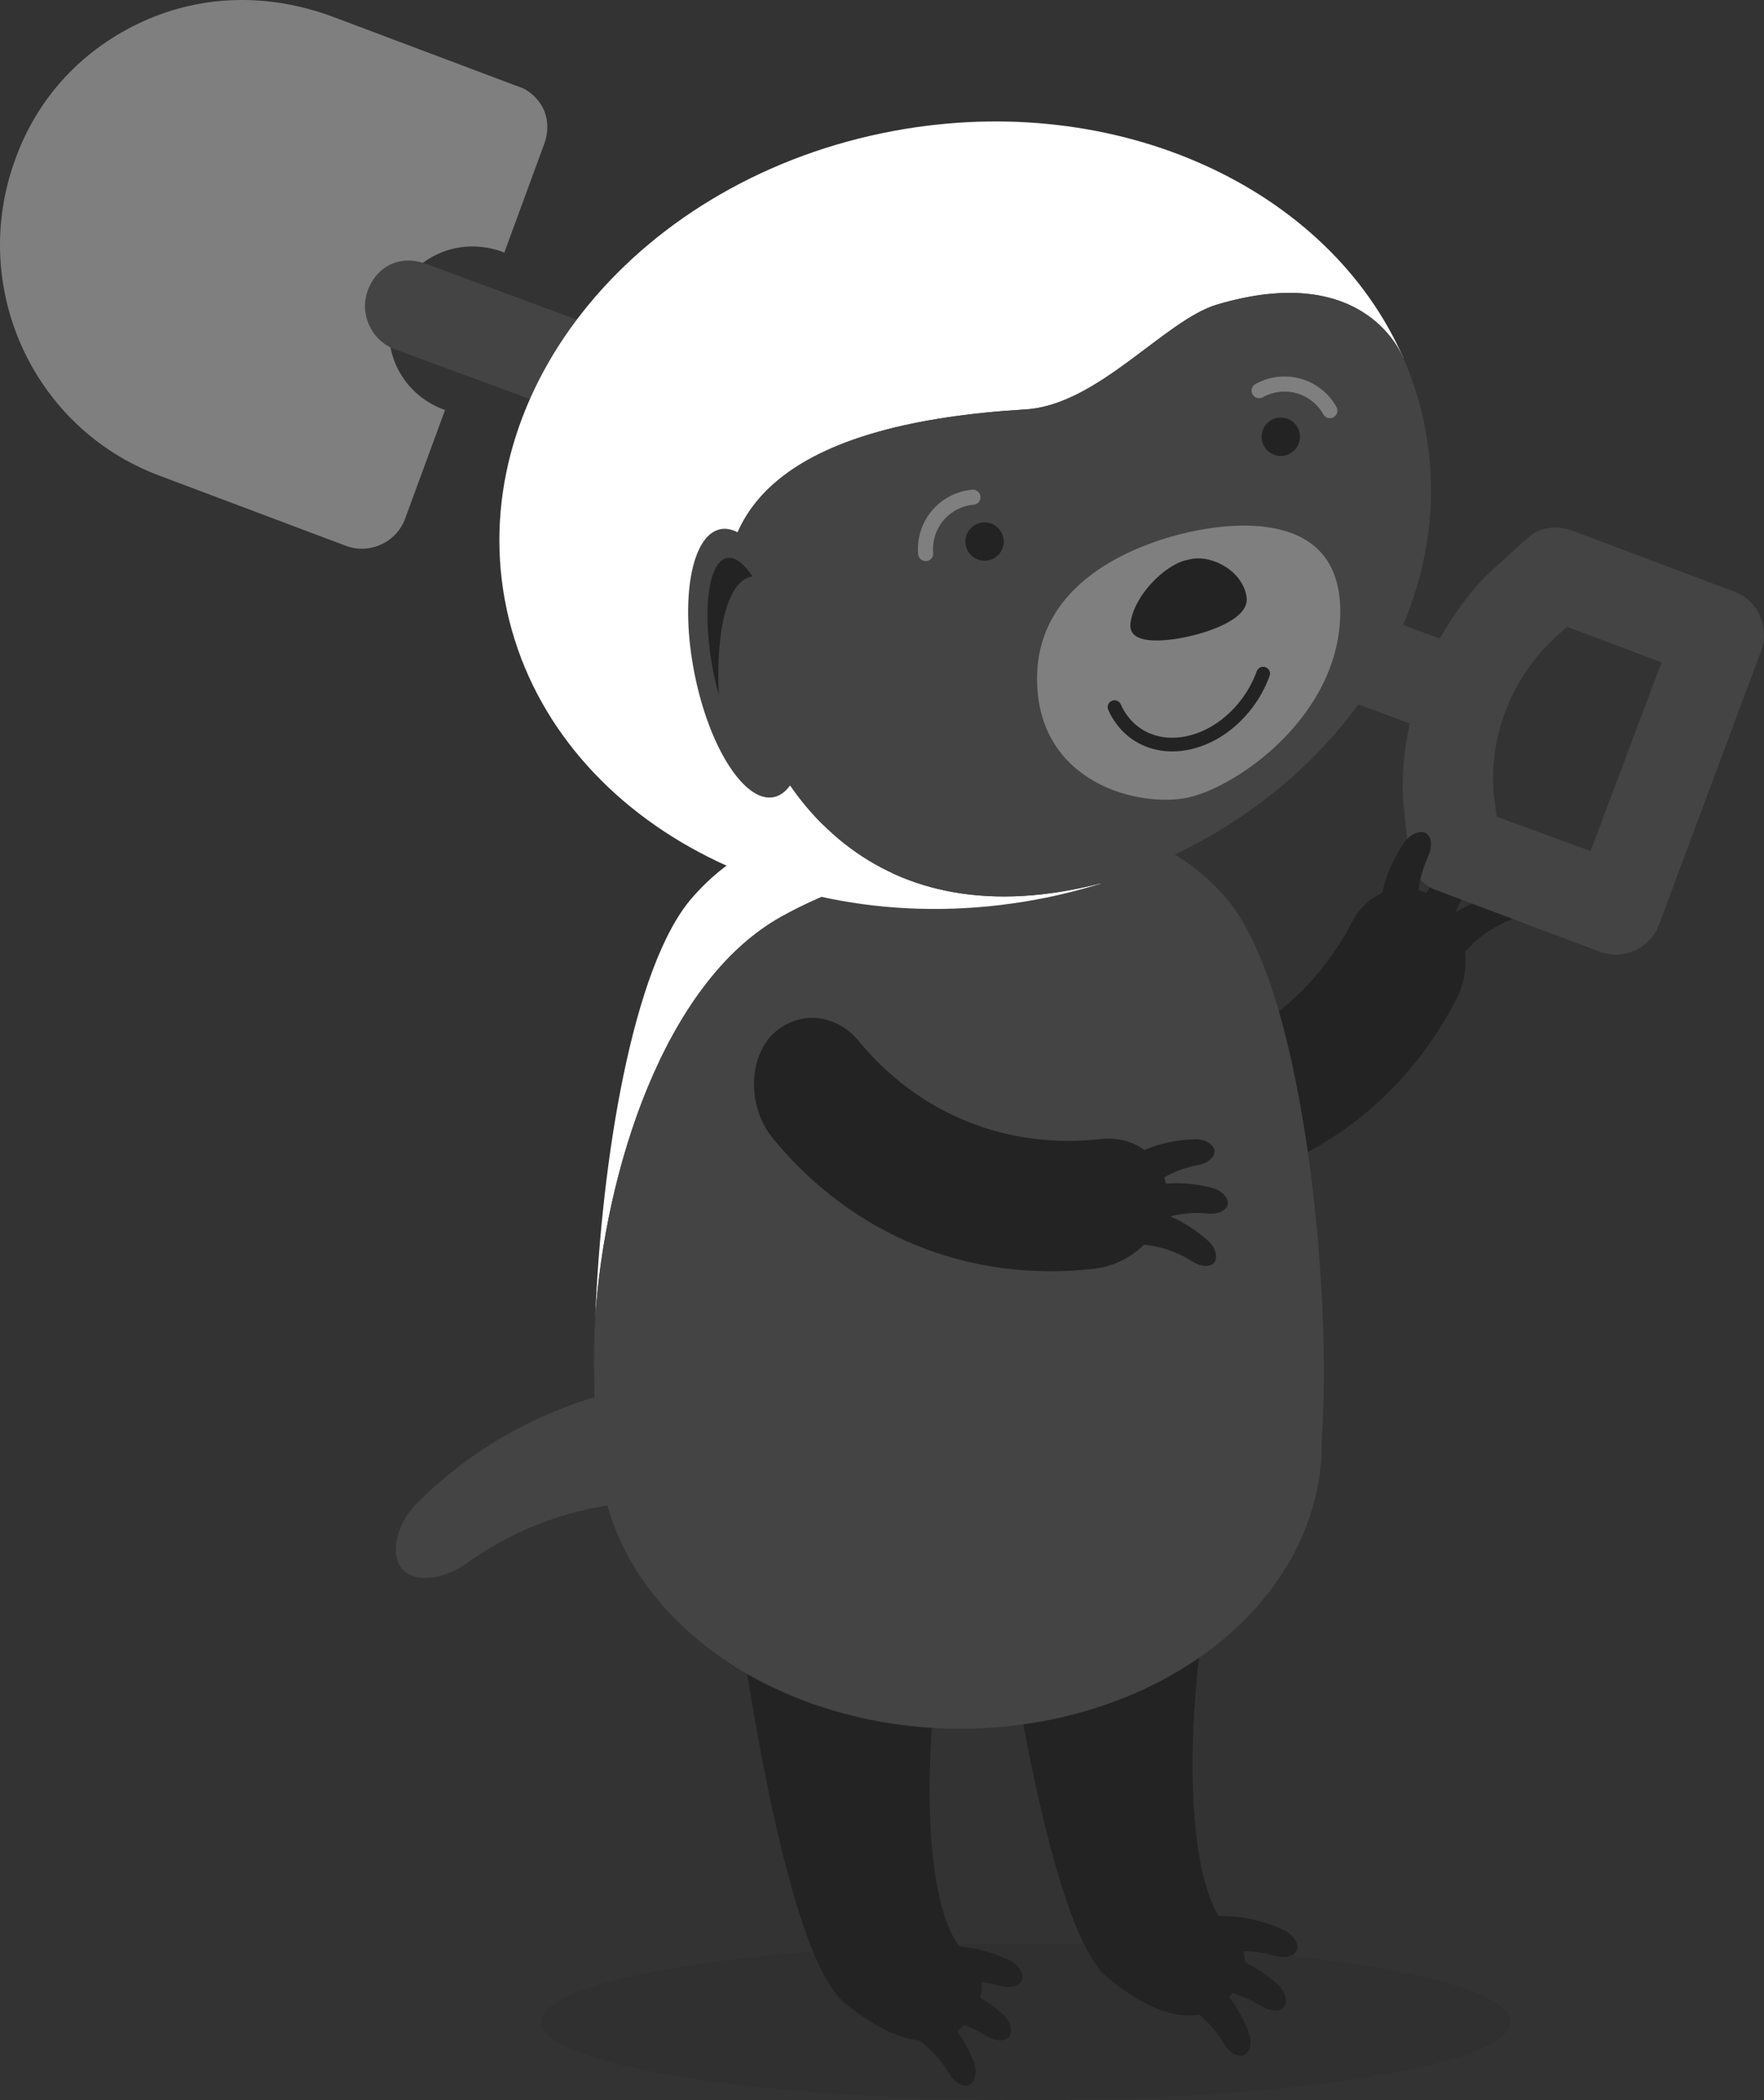 <svg version="1.1" id="Layer_1" xmlns="http://www.w3.org/2000/svg" xmlns:xlink="http://www.w3.org/1999/xlink" xml:space="preserve" viewBox="29.35 0 133.54 158.97">     
    <rect x="29.35" y="0" width="133.54" height="158.97" fill="#333333" stroke="none"/>     
    <g> 	
        <g> 		
            <ellipse opacity="0.2" fill="#232323" cx="107.027" cy="153.044" rx="36.693" ry="5.922"></ellipse> 		
            <path fill="#232323" d="M115.292,80.851c-2.386,0.248-4.285,2.115-4.062,4.734c0.215,2.604,3.291,5.084,6.622,4.762 			c9.48-0.91,17.362-6.234,21.741-14.691c1.54-2.973,0.387-6.752-1.947-7.922c-2.347-1.182-4.788-0.119-5.909,2.004 			C128.425,76.132,122.464,80.163,115.292,80.851z">
            </path> 		
            <path fill="#232323" d="M141.149,66.401c0.451-0.525,0.656-1.236,0.351-1.65c-0.304-0.412-1.173-0.377-1.851,0.189 			c-1.839,1.529-3.177,3.643-3.768,6.049c-0.218,0.896,0.489,1.627,1.428,1.604c0.942-0.025,1.662-0.529,1.713-1.156 			C139.159,69.649,139.875,67.868,141.149,66.401z">
            </path> 		
            <path fill="#232323" d="M143.614,69.665c0.639-0.26,1.146-0.801,1.062-1.309c-0.081-0.504-0.871-0.869-1.733-0.674 			c-2.335,0.525-4.487,1.795-6.108,3.67c-0.603,0.697-0.306,1.67,0.542,2.076c0.849,0.41,1.722,0.287,2.049-0.248 			C140.363,71.651,141.81,70.394,143.614,69.665z">
            </path> 		
            <path fill="#232323" d="M84.341,115.614c0.135,1.084,3.721,31.691,8.935,35.982c5.214,4.289,7.951,2.846,9.011,1.705 			c1.109-1.193,2.512-3.34-0.086-5.762c-2.086-1.947-3.554-10.57-1.472-24.027L84.341,115.614z">
            </path> 		
            <path fill="#232323" d="M104.248,113.706c0.138,1.082,3.722,31.691,8.936,35.982c5.215,4.289,7.952,2.844,9.012,1.703 			c1.109-1.191,2.511-3.34-0.085-5.76c-2.087-1.949-3.556-10.57-1.473-24.029L104.248,113.706z">
            </path> 		
            <path fill="#FFFFFF" d="M88.513,69.384c6.024-3.344,13.662-5.139,27.76-5.689c-3.362-1.422-7.81-2.084-14.318-2.084h-0.011 			c-11.14,0-16.295,1.902-20.172,6.316c-4.581,5.213-6.894,20.123-7.356,31.725C75.155,88.757,79.576,74.349,88.513,69.384z">
            </path> 		
            <path fill="#444444" d="M74.415,99.651c-0.109,1.602-0.135,3.123-0.087,4.529C74.323,102.755,74.353,101.235,74.415,99.651z">
            </path> 		
            <path fill="#444444" d="M64.665,118.349c-1.591,1.131-3.646,1.521-4.73,0.555c-1.081-0.957-0.754-3.4,1.016-5.154 			c4.786-4.771,11.073-7.984,17.995-9.016c2.579-0.377,4.449,1.799,4.134,4.434c-0.312,2.645-1.923,4.537-3.691,4.516 			C74.326,113.603,69.127,115.147,64.665,118.349z">
            </path> 		
            <path fill="#444444" d="M122.126,67.927c-1.415-1.611-3.006-2.885-4.991-3.857c-0.275-0.135-0.571-0.254-0.862-0.375 			c-2.271,0.088-4.357,0.213-6.313,0.367c-4.799,0.17-8.56,0.707-11.611,1.662c-3.933,0.914-7.061,2.121-9.835,3.66 			c-8.937,4.965-13.357,19.373-14.098,30.268c-0.062,1.584-0.092,3.104-0.087,4.529c0.012,3.686,0.246,6.748,0.688,8.598 			c0.478,2,2.392,3.707,5.399,5.057c4.795,2.148,12.39,3.375,21.528,3.375h0.011c0.856,0,1.695-0.014,2.524-0.035 			c0.257-0.006,0.507-0.018,0.761-0.025c0.573-0.02,1.142-0.043,1.699-0.074c0.28-0.014,0.557-0.029,0.831-0.047 			c0.542-0.033,1.074-0.074,1.602-0.117c0.247-0.02,0.497-0.039,0.741-0.062c0.641-0.059,1.268-0.125,1.885-0.199 			c0.106-0.014,0.22-0.023,0.327-0.037c0.726-0.09,1.432-0.189,2.118-0.299c0.166-0.027,0.326-0.059,0.489-0.086 			c0.514-0.086,1.018-0.176,1.508-0.275c0.208-0.039,0.41-0.082,0.613-0.125c0.442-0.094,0.875-0.193,1.296-0.295 			c0.192-0.049,0.386-0.094,0.573-0.143c0.457-0.119,0.898-0.242,1.328-0.373c0.1-0.029,0.208-0.055,0.305-0.084 			c-0.004,0-0.007,0-0.011,0c2.94-0.912,5.227-2.074,6.672-3.453c0.015-0.014,0.024-0.029,0.039-0.045 			c0.271-0.262,0.517-0.529,0.726-0.807c0.082-0.107,0.134-0.223,0.206-0.33c0.124-0.189,0.257-0.377,0.352-0.57 			c0.152-0.309,0.267-0.625,0.344-0.949C130.748,104.96,128.946,75.69,122.126,67.927z">
            </path> 		
            <ellipse fill="#444444" cx="102.048" cy="109.3" rx="27.366" ry="21.562">
            </ellipse> 		
            <g> 			
                <path fill="#232323" d="M105.062,150.321c0.654,0.186,1.375,0.076,1.619-0.365s-0.146-1.205-0.932-1.578 				c-2.126-1.012-4.564-1.338-6.958-0.875c-0.892,0.176-1.253,1.107-0.844,1.936c0.409,0.834,1.157,1.27,1.735,1.057 				C101.339,149.882,103.227,149.786,105.062,150.321z"></path> 			
                <path fill="#232323" d="M104.044,154.128c0.576,0.361,1.299,0.457,1.655,0.098c0.358-0.355,0.194-1.197-0.456-1.773 				c-1.763-1.561-4.014-2.551-6.442-2.77c-0.905-0.078-1.512,0.717-1.349,1.627c0.161,0.912,0.76,1.539,1.376,1.494 				C100.587,152.675,102.427,153.106,104.044,154.128z">
                </path> 			
                <path fill="#232323" d="M101.232,157.009c0.348,0.584,0.949,0.998,1.43,0.842c0.479-0.154,0.717-0.979,0.4-1.787 				c-0.857-2.193-2.411-4.1-4.475-5.4c-0.769-0.482-1.672-0.051-1.94,0.834c-0.272,0.887-0.024,1.719,0.544,1.959 				C98.816,154.142,100.257,155.362,101.232,157.009z">
                </path> 		
            </g> 		
            <g> 			
                <path fill="#232323" d="M125.87,148.058c0.654,0.186,1.375,0.076,1.619-0.365s-0.146-1.205-0.932-1.576 				c-2.127-1.014-4.564-1.34-6.958-0.877c-0.892,0.178-1.253,1.109-0.844,1.936c0.409,0.836,1.157,1.27,1.735,1.059 				C122.146,147.62,124.033,147.522,125.87,148.058z">
                </path> 			
                <path fill="#232323" d="M124.852,151.866c0.576,0.359,1.299,0.455,1.655,0.096c0.358-0.354,0.194-1.197-0.457-1.771 				c-1.763-1.562-4.014-2.553-6.442-2.771c-0.904-0.078-1.511,0.719-1.349,1.627c0.162,0.914,0.761,1.539,1.377,1.496 				C121.395,150.411,123.234,150.843,124.852,151.866z">
                </path> 			
                <path fill="#232323" d="M122.039,154.745c0.348,0.584,0.949,0.998,1.431,0.842c0.479-0.154,0.717-0.979,0.4-1.787 				c-0.857-2.193-2.412-4.1-4.475-5.398c-0.77-0.484-1.672-0.053-1.94,0.834c-0.272,0.885-0.024,1.717,0.543,1.957 				C119.624,151.878,121.064,153.099,122.039,154.745z">
                </path> 		
            </g> 		
            <g> 			
                <path fill="#232323" d="M94.324,78.765c-1.535-1.842-4.144-2.377-6.192-0.732c-2.042,1.631-2.387,5.566-0.26,8.154 				c6.04,7.361,14.854,10.936,24.316,9.855c3.325-0.379,5.821-3.443,5.489-6.033c-0.326-2.607-2.572-4.043-4.956-3.789 				C105.563,87.036,98.896,84.335,94.324,78.765z">
                </path> 			
            <g> 				
            <path fill="#232323" d="M120.07,88.187c0.637-0.119,1.204-0.52,1.224-1c0.02-0.479-0.638-0.965-1.464-0.945 					c-2.242,0.041-4.457,0.803-6.299,2.217c-0.684,0.527-0.596,1.475,0.104,2.008c0.704,0.535,1.526,0.586,1.929,0.16 					C116.713,89.399,118.279,88.515,120.07,88.187z">
            </path> 				
            <path fill="#232323" d="M120.824,91.864c0.646,0.062,1.3-0.164,1.452-0.623c0.152-0.455-0.346-1.102-1.145-1.314 					c-2.165-0.58-4.505-0.465-6.665,0.385c-0.805,0.316-0.982,1.252-0.457,1.957c0.528,0.709,1.304,0.986,1.81,0.689 					C117.261,92.097,119.011,91.681,120.824,91.864z">
            </path> 				
            <path fill="#232323" d="M119.656,95.515c0.545,0.348,1.232,0.443,1.575,0.107s0.194-1.139-0.42-1.693 					c-1.663-1.502-3.8-2.465-6.108-2.693c-0.86-0.084-1.445,0.668-1.298,1.535c0.146,0.871,0.71,1.475,1.296,1.438 					C116.377,94.099,118.124,94.526,119.656,95.515z">
            </path> 			
        </g> 		
    </g> 		
    <g> 			
    
    <g> 				
        <path fill="#7F7F7F" d="M41.374,35.989l14.158,5.328c1.785,0.674,3.805-0.242,4.476-2.027l3.033-8.25l-0.128-0.049 					c-3.316-1.248-4.946-4.846-3.699-8.162c0.625-1.658,1.751-2.91,3.331-3.625c1.492-0.676,3.263-0.738,4.921-0.113l0.04,0.088 					l3.032-8.252c0.336-0.893,0.329-1.842-0.028-2.631c-0.358-0.791-1.107-1.508-1.96-1.758L54.392,1.21 					c-4.679-1.688-9.639-1.662-14.203,0.406s-7.981,5.732-9.671,10.41C26.957,21.681,31.809,32.39,41.374,35.989z">
        </path> 				
        <path fill="#444444" d="M61.591,19.97c-0.893-0.338-1.841-0.33-2.632,0.027c-0.789,0.359-1.421,1.066-1.757,1.961 					c-0.671,1.785,0.243,3.803,2.028,4.477l76.84,28.324c-0.474,2.223-0.692,4.545-0.392,6.842l0.315,3.031 					c0.166,1.299,0.986,2.408,2.222,2.801l12.244,4.609c1.785,0.672,3.804-0.244,4.477-2.029l7.737-20.748 					c0.672-1.787-0.243-3.805-2.028-4.477l-12.244-4.609c-0.893-0.336-1.842-0.33-2.632,0.029c-0.352,0.158-0.574,0.365-0.886,0.611 					l-2.323,2.111c-1.741,1.529-3.02,3.379-4.218,5.402L61.591,19.97z M147.235,48.112l0.758-0.66l7.143,2.688l-5.376,14.285 					l-7.103-2.602l-0.135-0.996C141.842,56.058,143.706,51.298,147.235,48.112z">
        </path> 			
    </g> 		
    </g> 		
    <g> 			
        <path fill="#FFFFFF" d="M84.563,47.726c-1.79-9.908,5.176-15.699,22.426-16.734c5.476-0.328,10.536-6.758,14.49-7.934 				c11.377-3.387,14.08,4.025,14.08,4.025l0.022,0.002c-5.603-12.816-21.592-20.314-38.546-17.18 				c-19.245,3.562-32.436,19.477-29.462,35.543c2.972,16.07,20.983,26.209,40.227,22.646c1.677-0.309,3.305-0.719,4.883-1.209 				l-0.002-0.02C95.949,71.179,86.94,60.874,84.563,47.726z">
        </path> 			
        <path fill="#444444" d="M137.265,32.554c-0.354-1.912-0.927-3.736-1.683-5.469l-0.022-0.002c0,0-2.703-7.412-14.08-4.025 				c-3.954,1.176-9.015,7.605-14.49,7.934c-17.25,1.035-24.216,6.826-22.426,16.734c2.377,13.148,11.386,23.453,28.118,19.141 				l0.002,0.02C129.22,61.755,139.979,47.224,137.265,32.554z">
        </path> 			
        <path fill="#7F7F7F" d="M119.349,60.36c-3.665,0.826-11.461-1.023-11.492-8.938s8.551-10.479,11.439-11.129 				c2.892-0.652,11.486-1.961,11.517,5.951C130.845,54.161,123.016,59.534,119.349,60.36z">
        </path> 			
        <path fill="#232323" d="M119.479,42.331c1.594-0.359,3.956,0.875,4.242,2.871c0.284,1.996-4.322,2.961-4.322,2.961l-0.134,0.029 				c0,0-4.606,1.115-4.337-1.008c0.268-2.121,2.617-4.418,4.21-4.777L119.479,42.331z">
        </path> 			
        <path fill="none" stroke="#232323" stroke-width="1.035" stroke-linecap="round" stroke-miterlimit="10" d="M124.975,50.991 				c-0.306,0.846-0.75,1.646-1.3,2.355c-0.552,0.713-1.207,1.334-1.935,1.826c-0.731,0.496-1.532,0.855-2.376,1.047 				c-0.842,0.189-1.647,0.191-2.379,0.025c-0.73-0.164-1.392-0.488-1.946-0.951c-0.555-0.461-1.004-1.059-1.316-1.766">
        </path> 			
        <circle fill="#232323" cx="103.884" cy="40.997" r="1.452">
        </circle> 			
        <circle fill="#232323" cx="126.309" cy="33.062" r="1.452">
        </circle> 			 				
        <ellipse transform="matrix(0.981 -0.195 0.195 0.981 -8.134 17.679)" fill="#444444" cx="85.874" cy="50.222" rx="4.053" ry="10.338">
        </ellipse> 			
        <path fill="#232323" d="M86.23,43.646c-1.805,0.369-2.709,4.043-2.462,8.977c-0.166-0.598-0.315-1.225-0.442-1.877 				c-0.85-4.404-0.378-8.211,1.051-8.504c0.606-0.127,1.292,0.41,1.94,1.4C86.289,43.646,86.259,43.638,86.23,43.646z">
        </path> 			
        <path fill="none" stroke="#7F7F7F" stroke-width="1.143" stroke-linecap="round" stroke-miterlimit="10" d="M99.426,41.903 				c-0.044-0.51,0.011-1.02,0.16-1.5c0.147-0.482,0.387-0.936,0.71-1.33c0.321-0.396,0.729-0.736,1.208-0.99 				c0.48-0.256,0.99-0.4,1.499-0.443">
        </path> 			
        <path fill="none" stroke="#7F7F7F" stroke-width="1.143" stroke-linecap="round" stroke-miterlimit="10" d="M124.669,29.571 				c0.447-0.25,0.937-0.408,1.434-0.471c0.501-0.062,1.013-0.029,1.506,0.104c0.493,0.131,0.969,0.361,1.397,0.695 				c0.431,0.334,0.77,0.738,1.021,1.186">
        </path> 		
    </g> 		
    <path fill="#232323" d="M137.479,64.796c0.288-0.629,0.287-1.369-0.12-1.684c-0.403-0.312-1.233-0.035-1.727,0.695 			c-1.341,1.98-2.042,4.381-1.942,6.855c0.041,0.924,0.921,1.43,1.816,1.145c0.9-0.283,1.45-0.969,1.326-1.584 			C136.47,68.47,136.662,66.56,137.479,64.796z">
    </path> 	
    </g> 
    </g> 
</svg>